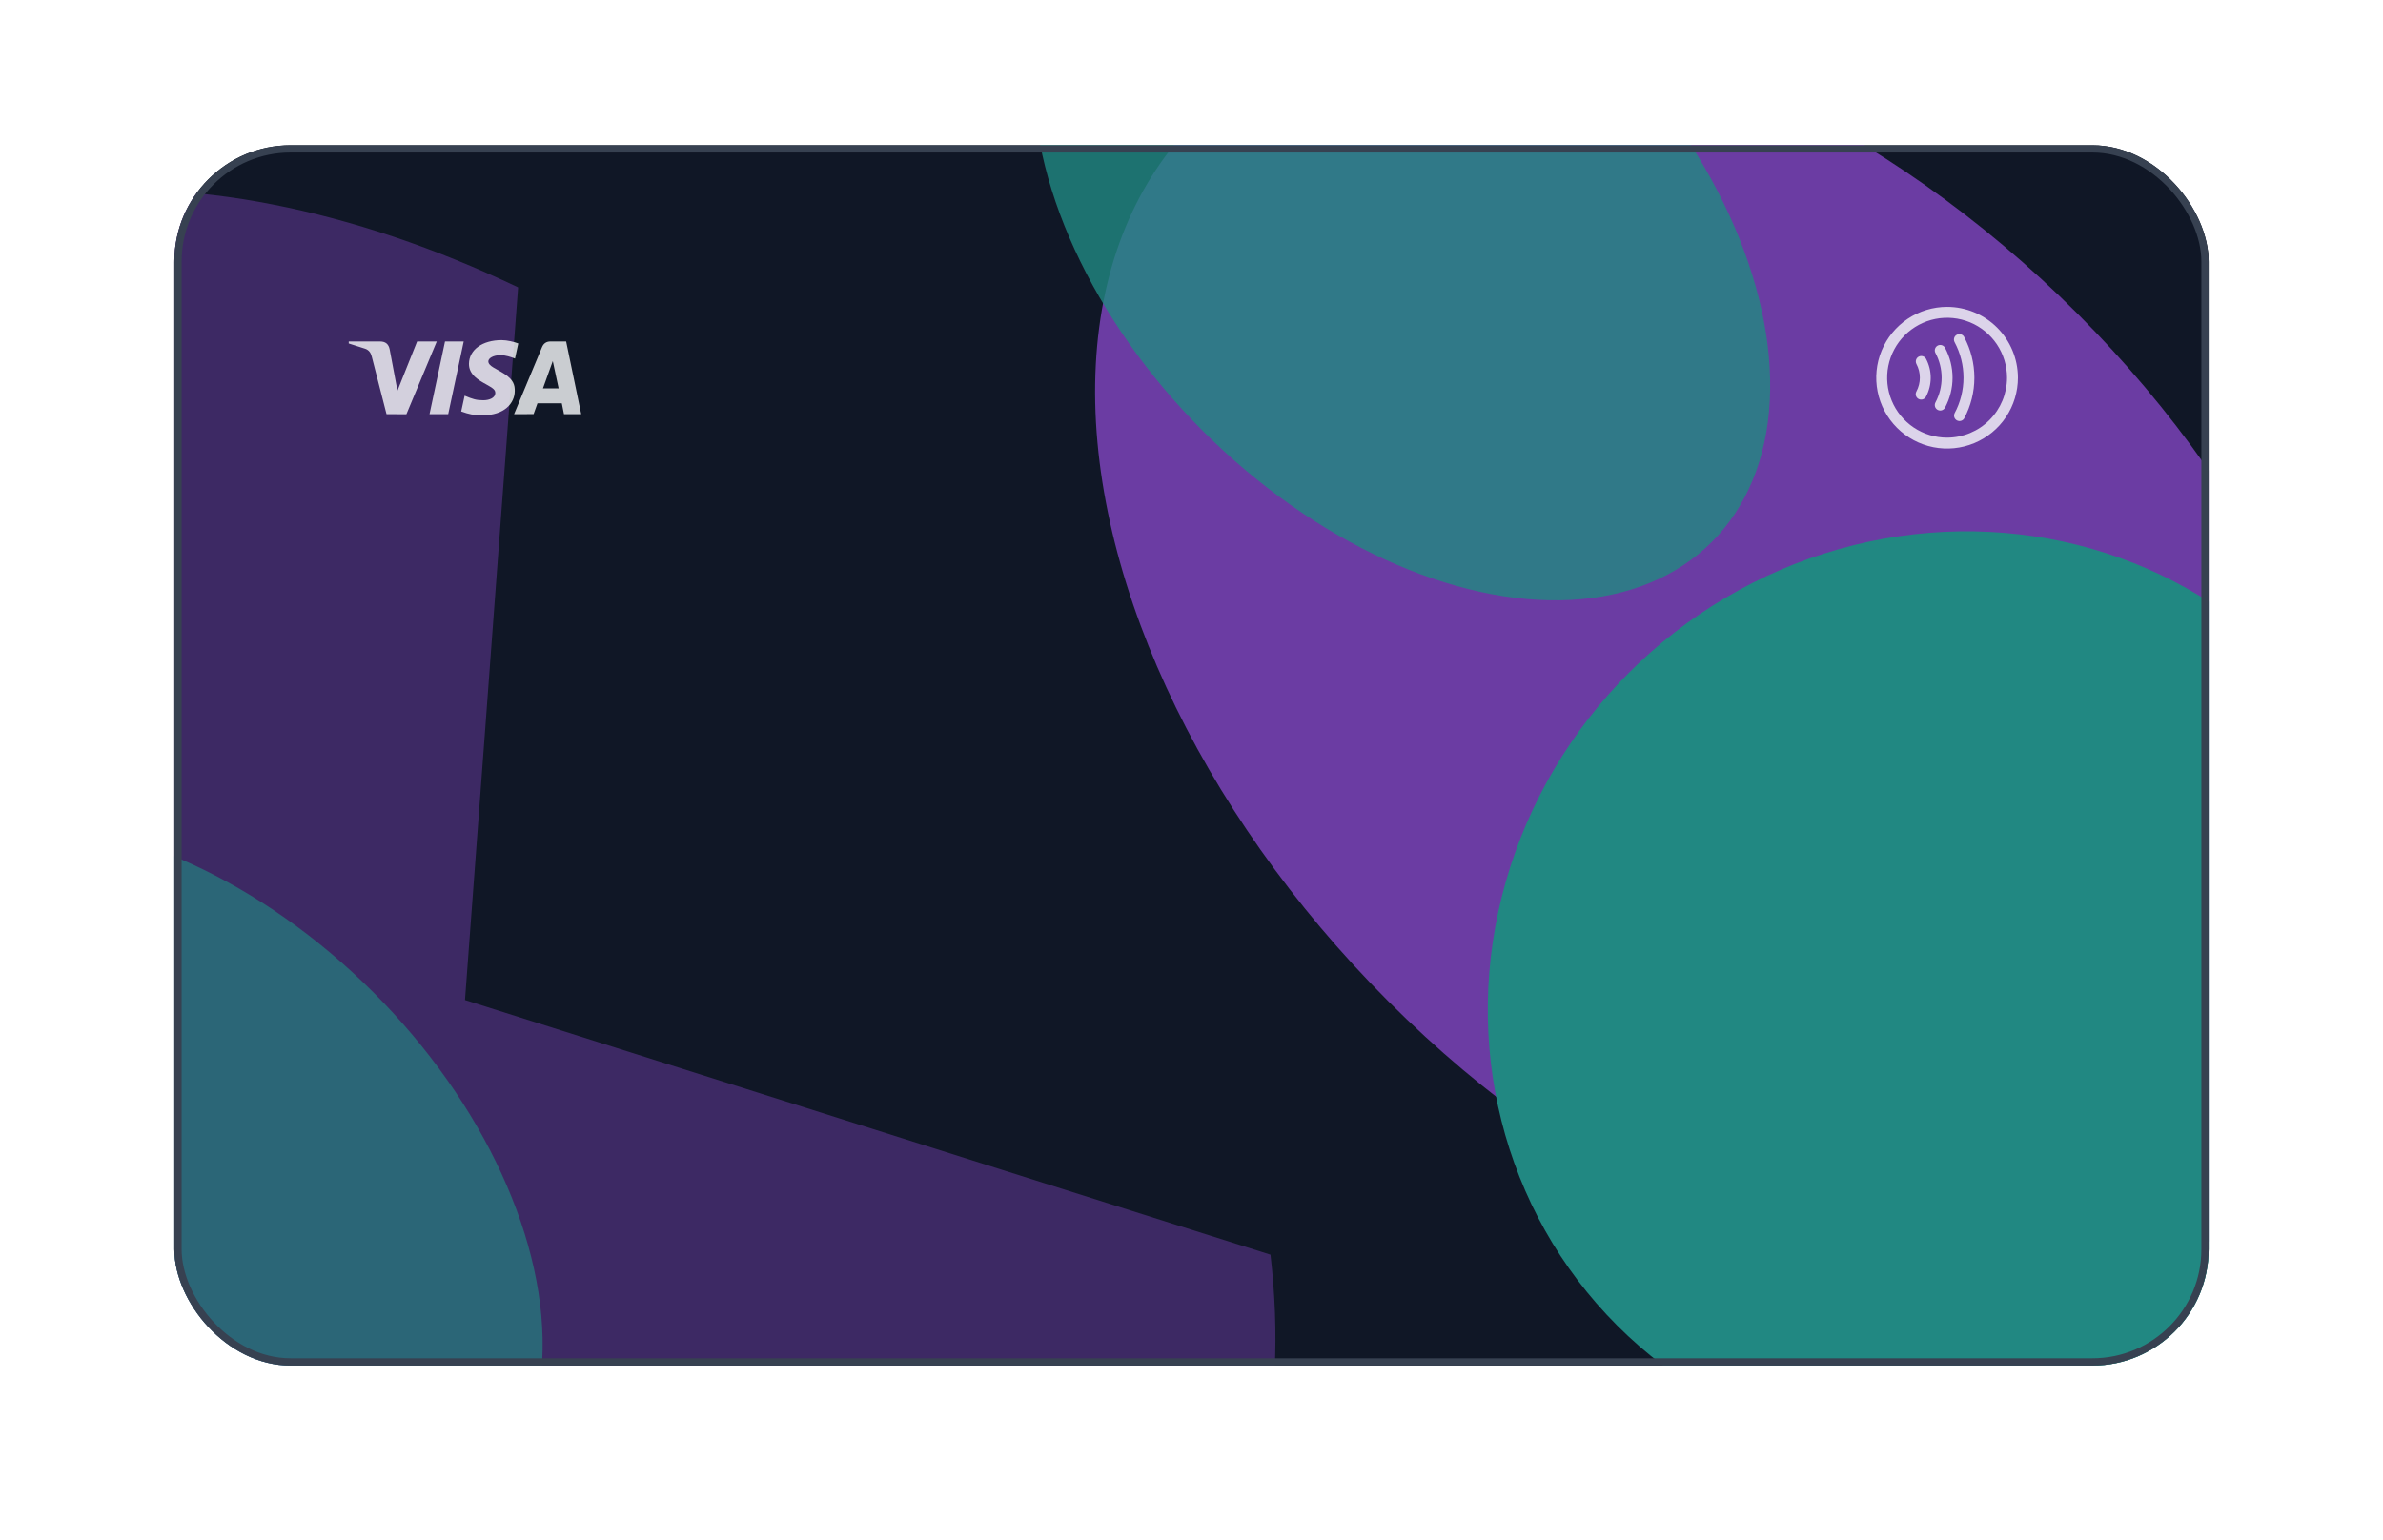 <svg width="328" height="212" viewBox="0 0 328 212" fill="none" xmlns="http://www.w3.org/2000/svg">
<g filter="url(#filter0_d_107_138)">
<g clip-path="url(#clip0_107_138)">
<rect x="24" y="16" width="280" height="168" rx="16" fill="#111827"/>
<ellipse cx="238.501" cy="86.501" rx="67.008" ry="104.486" transform="rotate(-45 238.501 86.501)" fill="#A855F7"/>
<path opacity="0.5" d="M71.314 35.568C48.462 24.671 25.702 20.237 6.125 22.868C-13.453 25.5 -28.899 35.069 -38.117 50.276C-47.335 65.484 -49.877 85.593 -45.398 107.872C-40.92 130.152 -29.638 153.522 -13.084 174.81C3.47 196.097 24.493 214.27 47.131 226.861C69.768 239.452 92.923 245.85 113.451 245.187C133.979 244.524 150.884 236.832 161.873 223.155C172.861 209.478 177.399 190.479 174.87 168.739L64 133.682L71.314 35.568Z" fill="#A855F7"/>
<ellipse cx="192.96" cy="27.96" rx="38.725" ry="60.326" transform="rotate(-45 192.96 27.96)" fill="#2DD4BF" fill-opacity="0.8"/>
<ellipse cx="24" cy="160" rx="38.725" ry="60.326" transform="rotate(-45 24 160)" fill="#2DD4BF" fill-opacity="0.64"/>
<ellipse cx="268.36" cy="132.723" rx="64.726" ry="62.407" transform="rotate(-45 268.36 132.723)" fill="#2DD4BF"/>
<g filter="url(#filter1_b_107_138)">
<rect x="24" y="16" width="280" height="168" fill="#111827" fill-opacity="0.4"/>
</g>
<g opacity="0.8" clip-path="url(#clip1_107_138)">
<path d="M77.629 53.024L77.329 51.524H73.977L73.444 53.013L70.757 53.019C72.036 49.943 73.318 46.868 74.603 43.795C74.821 43.273 75.209 43.008 75.781 43.011C76.219 43.015 76.932 43.015 77.923 43.012L80 53.02L77.629 53.024ZM74.732 49.469H76.892L76.085 45.709L74.732 49.469ZM57.413 43.009L60.115 43.012L55.939 53.025L53.204 53.023C52.516 50.378 51.837 47.731 51.167 45.081C51.033 44.553 50.769 44.184 50.261 44.009C49.511 43.758 48.757 43.517 48 43.287L48 43.013H52.316C53.063 43.013 53.499 43.375 53.639 44.116C53.78 44.859 54.135 46.749 54.705 49.788L57.413 43.009ZM63.827 43.012L61.691 53.023L59.12 53.02L61.253 43.009L63.827 43.012ZM69.04 42.827C69.809 42.827 70.779 43.067 71.336 43.287L70.885 45.363C70.381 45.16 69.552 44.887 68.855 44.896C67.841 44.913 67.215 45.339 67.215 45.747C67.215 46.411 68.303 46.745 69.423 47.471C70.701 48.297 70.869 49.04 70.853 49.847C70.836 51.521 69.423 53.173 66.441 53.173C65.081 53.153 64.591 53.039 63.481 52.645L63.951 50.479C65.08 50.952 65.559 51.103 66.524 51.103C67.408 51.103 68.167 50.745 68.173 50.123C68.179 49.68 67.907 49.46 66.915 48.913C65.923 48.365 64.531 47.607 64.549 46.084C64.572 44.135 66.419 42.827 69.041 42.827H69.04Z" fill="#F9FAFB"/>
</g>
<g opacity="0.8">
<path d="M268 38.25C266.072 38.25 264.187 38.822 262.583 39.893C260.98 40.965 259.73 42.487 258.992 44.269C258.254 46.05 258.061 48.011 258.437 49.902C258.814 51.793 259.742 53.531 261.106 54.894C262.469 56.258 264.207 57.187 266.098 57.563C267.989 57.939 269.95 57.746 271.731 57.008C273.513 56.27 275.035 55.02 276.107 53.417C277.178 51.813 277.75 49.928 277.75 48C277.747 45.415 276.719 42.937 274.891 41.109C273.063 39.281 270.585 38.253 268 38.25ZM268 56.25C266.368 56.25 264.773 55.766 263.417 54.86C262.06 53.953 261.002 52.665 260.378 51.157C259.754 49.65 259.59 47.991 259.909 46.391C260.227 44.79 261.013 43.32 262.166 42.166C263.32 41.013 264.79 40.227 266.391 39.908C267.991 39.59 269.65 39.754 271.157 40.378C272.665 41.002 273.953 42.06 274.86 43.416C275.766 44.773 276.25 46.368 276.25 48C276.248 50.187 275.378 52.284 273.831 53.831C272.284 55.377 270.187 56.248 268 56.25ZM265.1 45.399C265.524 46.201 265.746 47.093 265.746 48C265.746 48.907 265.524 49.799 265.1 50.601C265.055 50.69 264.993 50.769 264.917 50.834C264.842 50.899 264.754 50.948 264.658 50.978C264.563 51.008 264.463 51.02 264.364 51.011C264.264 51.002 264.168 50.973 264.08 50.927C263.991 50.88 263.913 50.816 263.85 50.739C263.787 50.662 263.74 50.573 263.711 50.477C263.683 50.381 263.674 50.281 263.685 50.182C263.696 50.083 263.726 49.987 263.775 49.899C264.089 49.316 264.253 48.663 264.253 48C264.253 47.337 264.089 46.684 263.775 46.101C263.687 45.925 263.671 45.722 263.73 45.535C263.79 45.349 263.921 45.193 264.094 45.101C264.268 45.009 264.47 44.989 264.658 45.045C264.846 45.1 265.005 45.228 265.1 45.399ZM270.35 42.399C271.273 44.123 271.755 46.048 271.755 48.003C271.755 49.958 271.273 51.883 270.35 53.606C270.25 53.77 270.092 53.89 269.906 53.94C269.721 53.99 269.523 53.968 269.354 53.877C269.185 53.786 269.058 53.633 268.997 53.451C268.937 53.269 268.949 53.07 269.031 52.897C269.838 51.391 270.26 49.709 270.26 48C270.26 46.291 269.838 44.609 269.031 43.103C268.938 42.928 268.917 42.722 268.975 42.532C269.033 42.342 269.164 42.182 269.34 42.088C269.515 41.994 269.721 41.974 269.911 42.032C270.102 42.09 270.261 42.221 270.355 42.397L270.35 42.399ZM267.725 43.899C268.399 45.162 268.751 46.571 268.751 48.002C268.751 49.433 268.399 50.842 267.725 52.104C267.68 52.193 267.618 52.272 267.541 52.336C267.465 52.4 267.377 52.449 267.282 52.479C267.187 52.509 267.087 52.519 266.988 52.51C266.889 52.501 266.793 52.472 266.705 52.425C266.617 52.378 266.539 52.315 266.476 52.237C266.413 52.16 266.366 52.071 266.338 51.976C266.31 51.88 266.301 51.78 266.312 51.681C266.323 51.582 266.353 51.486 266.402 51.399C266.959 50.354 267.251 49.187 267.251 48.002C267.251 46.817 266.959 45.65 266.402 44.604C266.353 44.517 266.323 44.422 266.312 44.322C266.301 44.224 266.31 44.123 266.338 44.028C266.366 43.932 266.413 43.843 266.476 43.766C266.539 43.689 266.617 43.625 266.705 43.579C266.793 43.532 266.889 43.503 266.988 43.494C267.087 43.484 267.187 43.495 267.282 43.525C267.377 43.555 267.465 43.603 267.541 43.668C267.618 43.732 267.68 43.811 267.725 43.899Z" fill="#F9FAFB"/>
</g>
</g>
<rect x="24.5" y="16.5" width="279" height="167" rx="15.5" stroke="#374151"/>
</g>
<defs>
<filter id="filter0_d_107_138" x="0" y="-4" width="328" height="216" filterUnits="userSpaceOnUse" color-interpolation-filters="sRGB">
<feFlood flood-opacity="0" result="BackgroundImageFix"/>
<feColorMatrix in="SourceAlpha" type="matrix" values="0 0 0 0 0 0 0 0 0 0 0 0 0 0 0 0 0 0 127 0" result="hardAlpha"/>
<feOffset dy="4"/>
<feGaussianBlur stdDeviation="12"/>
<feComposite in2="hardAlpha" operator="out"/>
<feColorMatrix type="matrix" values="0 0 0 0 0 0 0 0 0 0 0 0 0 0 0 0 0 0 0.25 0"/>
<feBlend mode="normal" in2="BackgroundImageFix" result="effect1_dropShadow_107_138"/>
<feBlend mode="normal" in="SourceGraphic" in2="effect1_dropShadow_107_138" result="shape"/>
</filter>
<filter id="filter1_b_107_138" x="-24" y="-32" width="376" height="264" filterUnits="userSpaceOnUse" color-interpolation-filters="sRGB">
<feFlood flood-opacity="0" result="BackgroundImageFix"/>
<feGaussianBlur in="BackgroundImageFix" stdDeviation="24"/>
<feComposite in2="SourceAlpha" operator="in" result="effect1_backgroundBlur_107_138"/>
<feBlend mode="normal" in="SourceGraphic" in2="effect1_backgroundBlur_107_138" result="shape"/>
</filter>
<clipPath id="clip0_107_138">
<rect x="24" y="16" width="280" height="168" rx="16" fill="white"/>
</clipPath>
<clipPath id="clip1_107_138">
<rect width="32" height="32" fill="white" transform="translate(48 32)"/>
</clipPath>
</defs>
</svg>
